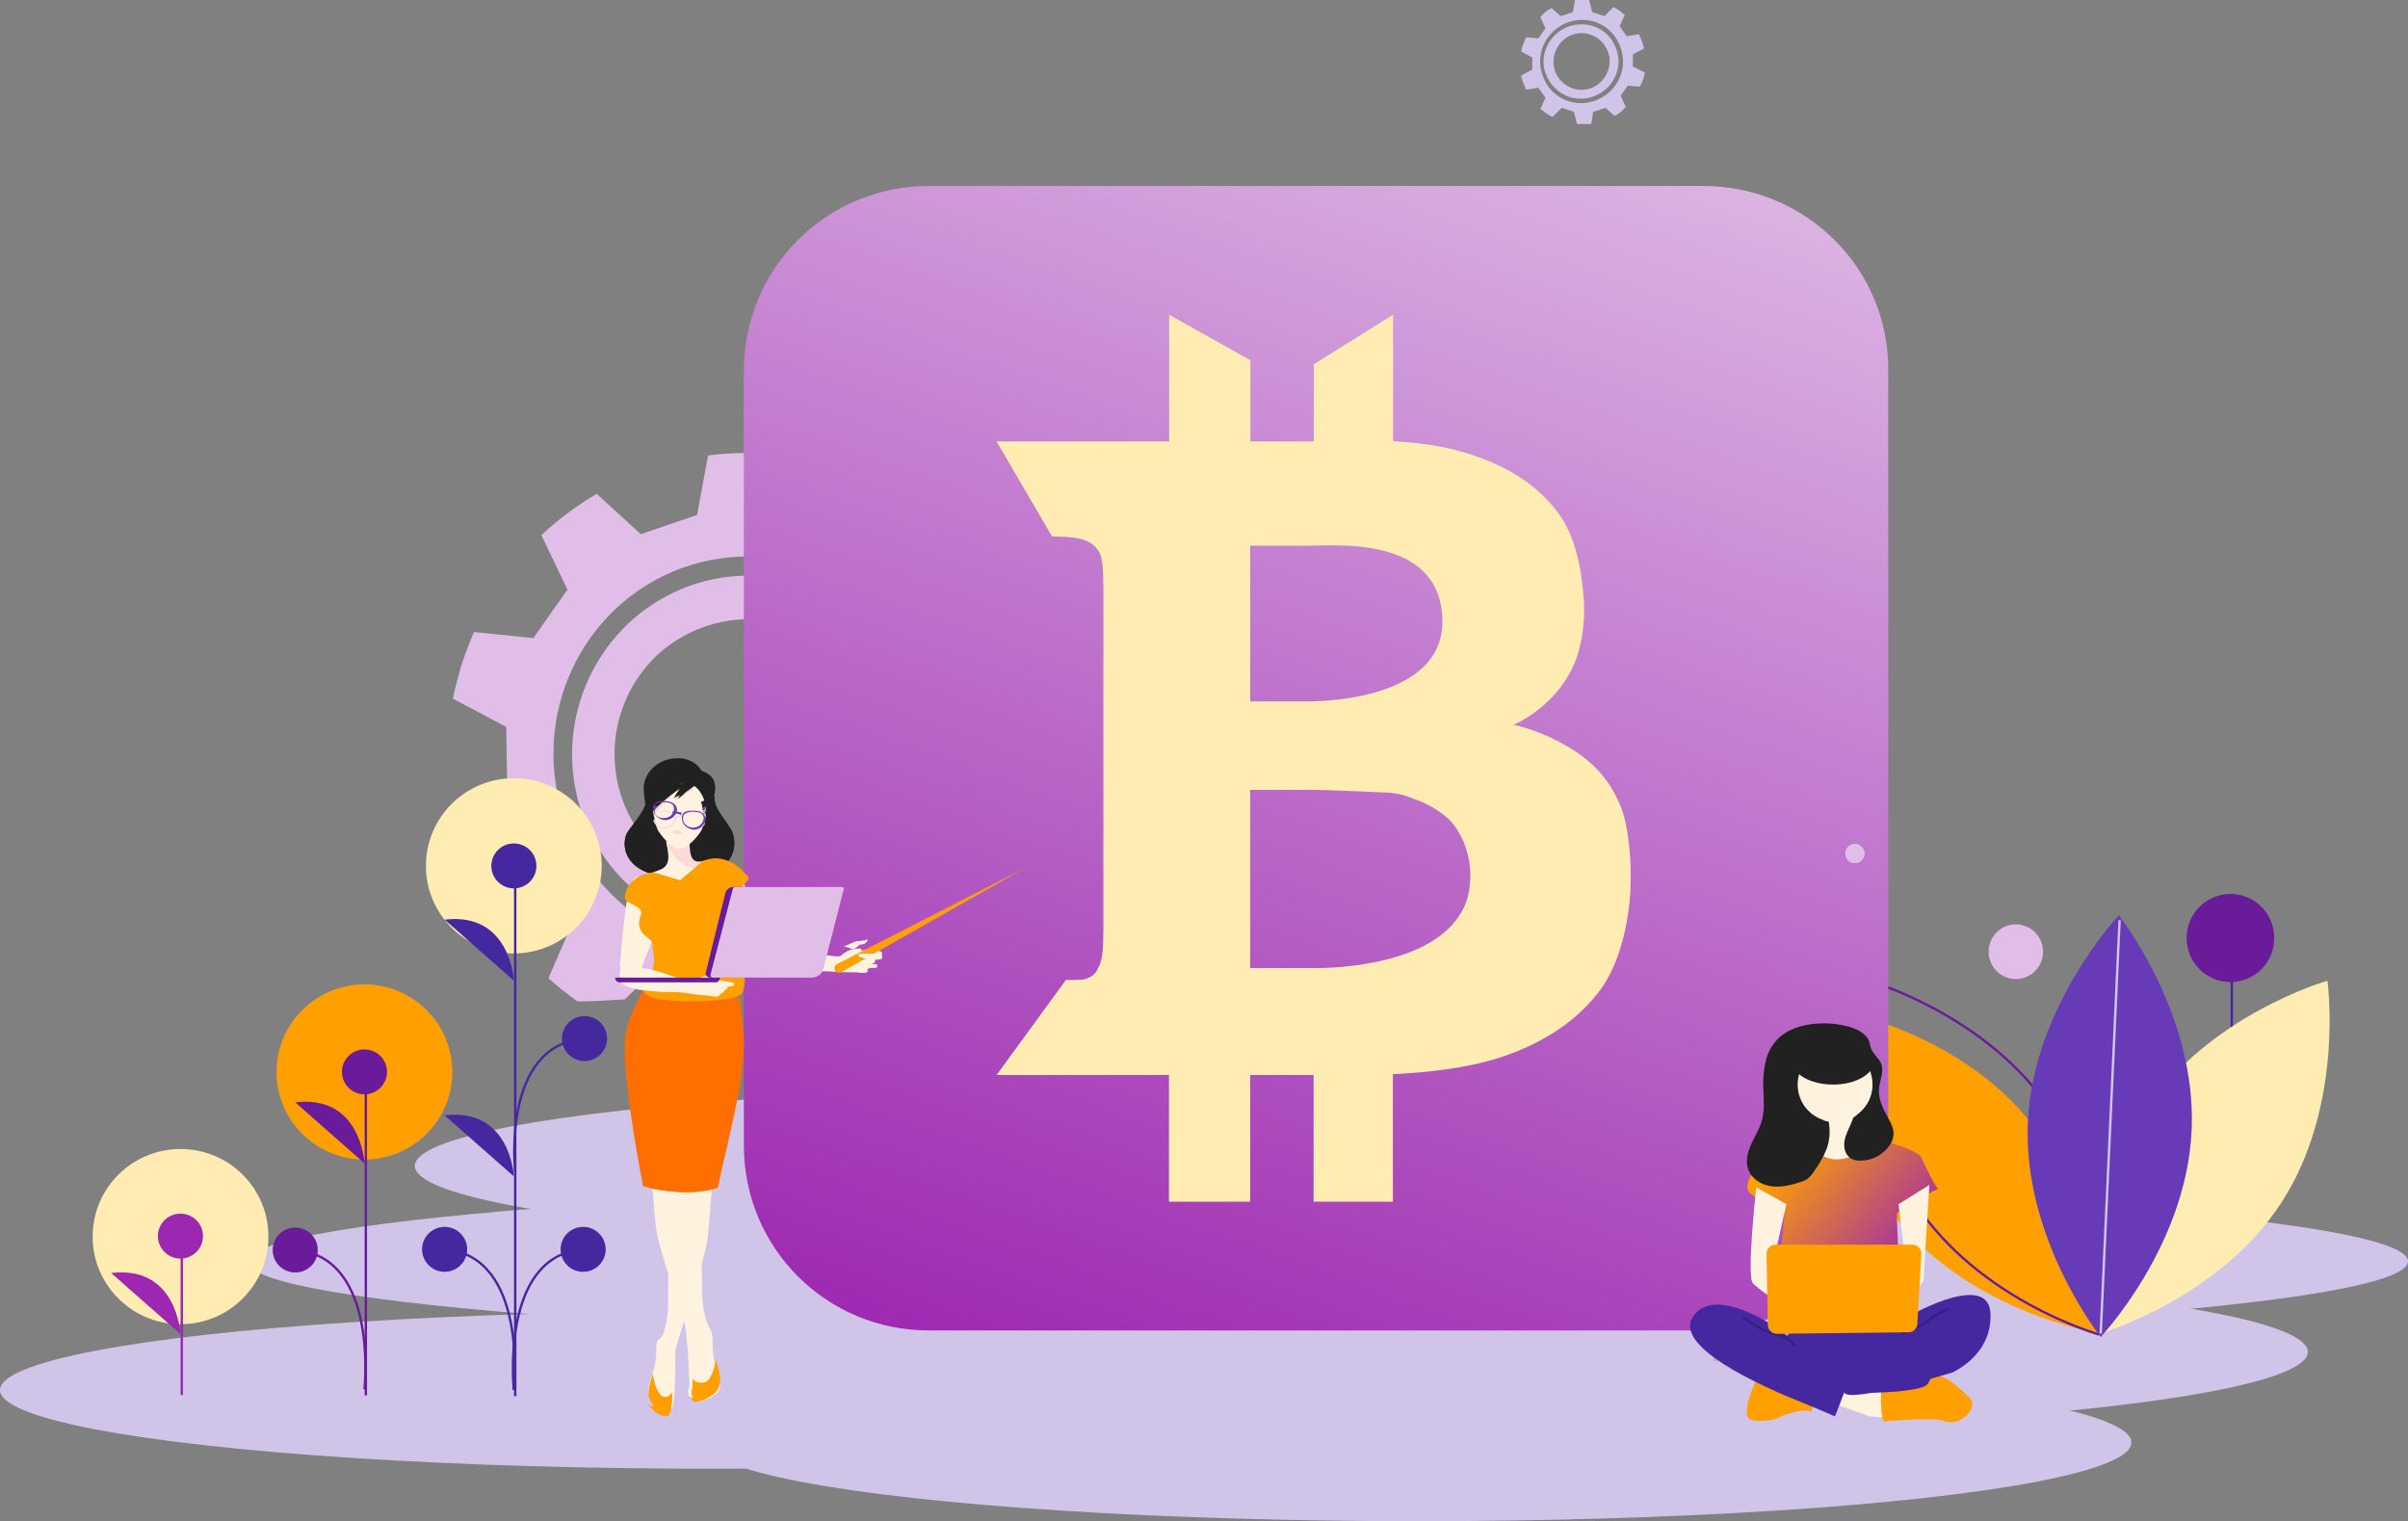 <?xml version="1.0" encoding="UTF-8"?>
<svg width="505px" height="319px" viewBox="0 0 505 319" version="1.1" xmlns="http://www.w3.org/2000/svg" xmlns:xlink="http://www.w3.org/1999/xlink">
    <rect x="0" y="0" width="505" height="319" fill="#808080" stroke="none"/>
    <!-- Generator: Sketch 64 (93537) - https://sketch.com -->
    <title>Feature2</title>
    <desc>Created with Sketch.</desc>
    <defs>
        <linearGradient x1="50%" y1="-23.288%" x2="5.909%" y2="100%" id="linearGradient-1">
            <stop stop-color="#E1BEE7" offset="0%"></stop>
            <stop stop-color="#9C27B0" offset="100%"></stop>
        </linearGradient>
        <linearGradient x1="12.809%" y1="23.406%" x2="87.189%" y2="76.594%" id="linearGradient-2">
            <stop stop-color="#FFA000" offset="0%"></stop>
            <stop stop-color="#9C27B0" offset="100%"></stop>
        </linearGradient>
    </defs>
    <g id="Landing" stroke="none" stroke-width="1" fill="none" fill-rule="evenodd">
        <g transform="translate(-782, -1529)" id="More-Feature">
            <g transform="translate(112, 1528)">
                <g id="Feature-1">
                    <g id="Feature2" transform="translate(669.5, 0.5)">
                        <ellipse id="Oval" fill="#D1C4E9" cx="237" cy="245" rx="149.5" ry="16.5"></ellipse>
                        <path d="M279.004,281.5 C404.082,281.5 505.5,274.189 505.5,265 C505.5,255.81 404.082,248.5 279.004,248.5 C159.416,248.5 53.14,255.81 52.5,265 C51.872,273.981 153.923,281.5 279.004,281.5 Z" id="Path" fill="#D1C4E9"></path>
                        <ellipse id="Oval_0" fill="#D1C4E9" cx="335" cy="284" rx="149.5" ry="16.5"></ellipse>
                        <ellipse id="Oval_1" fill="#D1C4E9" cx="150" cy="292" rx="149.5" ry="16.5"></ellipse>
                        <ellipse id="Oval_2" fill="#D1C4E9" cx="298" cy="303" rx="149.5" ry="16.5"></ellipse>
                        <g id="Group" transform="translate(383.5, 187.5)">
                            <ellipse id="Oval_3" fill="#E1BEE7" cx="39.759" cy="12.575" rx="5.709" ry="5.739"></ellipse>
                            <line x1="85.046" y1="75.045" x2="85.046" y2="9.703" id="Path_4" stroke="#4527A0" stroke-width="0.5"></line>
                            <ellipse id="Oval_5" fill="#6A1B9A" cx="84.764" cy="9.703" rx="9.193" ry="9.24"></ellipse>
                            <path d="M66.657,46.289 C53.377,66.757 57.019,92.79 57.019,92.79 C57.019,92.79 82.185,85.638 95.465,65.169 C108.745,44.701 105.102,18.668 105.102,18.668 C105.102,18.668 79.937,25.82 66.657,46.289 Z" id="Path_6" fill="#FFECB3" fill-rule="nonzero"></path>
                            <path d="M56.947,92.553 C56.947,92.553 56.625,92.5 56.028,92.38 C55.553,92.283 54.9,92.145 54.102,91.954 C46.971,90.264 28.01,84.551 15.609,69.528 C0.097,50.717 0.749,24.436 0.749,24.436 C0.749,24.436 24.473,28.311 40.105,45.204 C40.782,45.929 41.443,46.682 42.088,47.46 C55.585,63.828 56.842,85.85 56.947,91.294 C56.955,92.11 56.947,92.553 56.947,92.553 Z" id="Path_7" fill="#FFA000" fill-rule="nonzero"></path>
                            <path d="M47.382,46.289 C60.654,66.757 57.019,92.79 57.019,92.79 C57.019,92.79 31.854,85.638 18.574,65.169 C5.294,44.701 8.928,18.668 8.928,18.668 C8.928,18.668 34.102,25.82 47.382,46.289 Z" id="Path_8" stroke="#6A1B9A" stroke-width="0.5"></path>
                            <path d="M76.633,49.908 C75.585,74.321 57.551,93.365 57.551,93.365 C57.551,93.365 41.225,72.828 42.273,48.415 C43.329,24.002 61.355,4.958 61.355,4.958 C61.355,4.958 77.68,25.495 76.633,49.908 Z" id="Path_9" fill="#673AB7" fill-rule="nonzero"></path>
                            <line x1="57.551" y1="92.674" x2="61.516" y2="5.953" id="Path_10" stroke="#D1C4E9" stroke-width="0.5"></line>
                        </g>
                        <path d="M354.952,189.727 C354.952,189.727 347.606,181.624 333.124,187.856 C318.432,194.09 317.172,212.788 326.198,226.5 C326.198,226.5 344.668,222.76 354.323,209.464 C363.977,196.167 383.5,203.023 383.5,203.023 C383.5,203.023 371.742,182.871 354.952,189.727 Z" id="Path_11" fill="#E9F6FF"></path>
                        <path d="M332.958,187.856 C318.459,194.09 317.216,212.788 326.123,226.5 C337.723,189.104 354.5,189.727 354.5,189.727 C354.5,189.727 347.251,181.624 332.958,187.856 Z" id="Path_12" fill="#004EA0"></path>
                        <path d="M191.331,144.259 C183.537,125.212 161.844,116.323 143.099,124.153 C124.355,132.196 115.51,153.995 123.302,173.041 C131.095,192.089 152.788,200.977 171.533,192.935 C190.488,185.104 199.334,163.094 191.331,144.259 Z M168.163,184.681 C154.052,190.608 137.624,184.047 131.516,169.444 C125.619,155.053 132.358,138.545 146.469,132.619 C160.792,126.482 177.009,133.254 183.117,147.645 C189.224,162.036 182.485,178.544 168.163,184.681 Z M191.331,144.259 C183.537,125.212 161.844,116.323 143.099,124.153 C124.355,132.196 115.51,153.995 123.302,173.041 C131.095,192.089 152.788,200.977 171.533,192.935 C190.488,185.104 199.334,163.094 191.331,144.259 Z M168.163,184.681 C154.052,190.608 137.624,184.047 131.516,169.444 C125.619,155.053 132.358,138.545 146.469,132.619 C160.792,126.482 177.009,133.254 183.117,147.645 C189.224,162.036 182.485,178.544 168.163,184.681 Z M207.548,163.941 L207.337,151.455 L218.079,145.106 C217.026,140.45 215.341,135.794 213.445,131.349 L201.018,133.043 L193.436,123.096 L198.491,111.456 C194.911,108.281 191.12,105.53 186.907,103.414 L177.851,112.091 L166.057,108.281 L163.529,95.795 C158.685,95.372 153.841,95.372 148.997,96.007 L146.68,108.493 L134.886,112.514 L125.619,104.049 C121.406,106.588 117.615,109.34 114.035,112.726 L119.511,124.153 L112.35,134.312 L99.923,133.043 C98.87,135.37 98.028,137.699 97.185,140.238 C96.553,142.566 95.921,144.682 95.5,147.01 L106.663,152.937 L106.874,165.422 L96.132,171.772 C97.185,176.639 98.66,181.295 100.766,185.739 L113.192,184.047 L120.564,193.994 L115.51,205.633 C117.405,207.327 119.511,209.019 121.618,210.5 C124.776,210.5 128.146,210.289 131.516,210.077 L136.571,205.21 L146.68,208.385 C162.056,206.057 178.694,201.612 195.963,195.475 L194.7,192.723 L201.862,182.353 L214.288,183.623 C215.341,181.295 216.183,178.967 216.815,176.639 C217.447,174.311 218.079,171.983 218.5,169.655 L207.548,163.941 Z M173.217,196.745 C152.367,205.633 128.568,195.687 119.721,174.522 C111.086,153.359 120.774,129.233 141.626,120.344 C162.476,111.667 186.486,121.614 195.122,142.566 C203.757,163.73 194.068,187.856 173.217,196.745 Z M143.099,124.153 C124.355,132.196 115.51,153.995 123.302,173.041 C131.095,192.089 152.788,200.977 171.533,192.935 C190.277,185.104 199.123,163.094 191.331,144.259 C183.537,125.212 161.844,116.111 143.099,124.153 Z M168.163,184.681 C154.052,190.608 137.624,184.047 131.516,169.444 C125.619,155.053 132.358,138.545 146.469,132.619 C160.792,126.482 177.009,133.254 183.117,147.645 C189.224,162.036 182.485,178.544 168.163,184.681 Z M191.331,144.259 C183.537,125.212 161.844,116.323 143.099,124.153 C124.355,132.196 115.51,153.995 123.302,173.041 C131.095,192.089 152.788,200.977 171.533,192.935 C190.488,185.104 199.334,163.094 191.331,144.259 Z M168.163,184.681 C154.052,190.608 137.624,184.047 131.516,169.444 C125.619,155.053 132.358,138.545 146.469,132.619 C160.792,126.482 177.009,133.254 183.117,147.645 C189.224,162.036 182.485,178.544 168.163,184.681 Z M191.331,144.259 C183.537,125.212 161.844,116.323 143.099,124.153 C124.355,132.196 115.51,153.995 123.302,173.041 C131.095,192.089 152.788,200.977 171.533,192.935 C190.488,185.104 199.334,163.094 191.331,144.259 Z M168.163,184.681 C154.052,190.608 137.624,184.047 131.516,169.444 C125.619,155.053 132.358,138.545 146.469,132.619 C160.792,126.482 177.009,133.254 183.117,147.645 C189.224,162.036 182.485,178.544 168.163,184.681 Z" id="Shape_13" fill="#E1BEE7"></path>
                        <path d="M342.943,14.451 L342.943,11.914 L345.288,10.646 C345.075,9.589 344.648,8.744 344.222,7.687 L341.665,8.11 L340.173,5.996 L341.239,3.671 C340.599,3.037 339.746,2.403 338.894,1.98 L336.975,3.882 L334.418,3.037 L333.779,0.5 L330.796,0.5 L330.369,3.037 L327.811,3.882 L325.894,2.191 C325.041,2.614 324.189,3.248 323.549,4.094 L324.615,6.419 L323.123,8.532 L320.566,8.322 C320.352,8.744 320.139,9.378 319.926,9.801 C319.714,10.223 319.714,10.646 319.5,11.281 L321.845,12.548 L321.845,15.085 L319.5,16.354 C319.714,17.411 320.139,18.256 320.566,19.313 L323.123,18.891 L324.615,21.004 L323.549,23.329 C324.403,23.963 325.041,24.597 326.106,25.02 L328.025,23.117 L330.582,23.963 L331.221,26.5 L334.205,26.5 L334.632,23.963 L337.189,23.117 L339.107,24.809 C339.96,24.386 340.811,23.752 341.451,22.907 L340.385,20.58 L341.877,18.468 L344.435,18.678 C344.648,18.256 344.861,17.621 345.075,17.199 C345.288,16.777 345.288,16.142 345.5,15.719 L342.943,14.451 Z M335.484,21.427 C331.009,23.329 325.894,21.215 324.189,16.777 C322.271,12.338 324.403,7.264 328.877,5.362 C333.353,3.46 338.468,5.573 340.173,10.012 C342.09,14.451 339.96,19.524 335.484,21.427 Z M329.09,6.207 C325.041,7.898 323.123,12.548 324.828,16.354 C326.532,20.37 331.009,22.272 335.058,20.58 C339.107,18.891 341.025,14.24 339.32,10.435 C337.828,6.419 333.139,4.516 329.09,6.207 Z M334.418,18.891 C331.435,20.158 328.025,18.678 326.746,15.719 C325.467,12.76 326.96,9.167 329.943,7.898 C332.926,6.63 336.336,8.11 337.615,11.069 C338.894,14.028 337.402,17.621 334.418,18.891 Z" id="Shape_14" fill="#D1C4E9"></path>
                        <path d="M357.69,39.5 L195.303,39.5 C173.792,39.5 156.5,56.793 156.5,78.305 L156.5,240.695 C156.5,262.206 173.792,279.5 195.303,279.5 L357.69,279.5 C379.197,279.5 396.5,262.206 396.5,240.695 L396.5,78.305 C396.707,56.793 379.197,39.5 357.69,39.5 Z" id="Path_17" fill="url(#linearGradient-1)"></path>
                        <circle id="Oval_48" fill="#D1D9E8" cx="389.5" cy="179.5" r="2"></circle>
                        <circle id="Oval_49" fill="#E1BEE7" cx="389.5" cy="179.5" r="2"></circle>
                        <path d="M150.204,167.5 L136.01,167.5 C136.435,169.957 133.469,172.825 132.198,174.873 C130.715,176.921 130.503,184.5 143.001,184.5 C155.499,184.5 155.076,177.126 154.017,174.873 C152.957,172.825 149.779,169.957 150.204,167.5 Z" id="Path_50" fill="#212121" fill-rule="nonzero"></path>
                        <path d="M150.416,167.5 L148.086,167.5 C151.051,172.62 147.874,179.175 147.874,179.175 C147.874,179.175 146.391,175.897 145.756,176.512 C143.214,179.789 138.765,182.042 134.741,179.379 C132.834,178.151 132.623,175.897 132.834,174.054 C132.623,174.259 132.411,174.669 132.198,174.873 C130.715,176.921 130.504,184.5 143.002,184.5 C155.5,184.5 155.076,177.126 154.016,174.873 C153.17,172.825 149.992,169.957 150.416,167.5 Z" id="Path_51" fill="#212121" fill-rule="nonzero"></path>
                        <path d="M149.724,279.985 C149.512,279.143 148.878,278.512 148.455,276.828 C146.975,271.359 148.455,267.151 146.975,259.999 C146.763,258.526 145.918,257.264 146.13,255.791 C146.13,254.319 146.34,253.056 146.34,252.004 C146.34,250.952 145.918,249.69 145.706,248.427 C145.072,241.696 145.284,233.491 145.495,226.969 L134.5,221.5 C134.711,228.232 137.248,245.062 137.461,245.694 C138.729,252.004 138.306,252.846 138.941,258.316 C139.575,263.996 143.169,272.621 144.861,278.722 C145.495,280.825 145.918,290.083 145.918,291.766 C145.918,292.817 145.072,294.5 146.553,294.5 C147.821,294.5 150.993,293.238 151.415,291.766 C151.838,290.293 150.57,287.558 150.147,285.034 C149.724,282.298 150.147,281.037 149.724,279.985 Z" id="Path_52" fill="#FFF3E0"></path>
                        <path d="M141.214,259.419 C139.5,253.949 138.214,248.27 139.5,242.589 C140.999,236.698 139.714,230.388 140.999,224.287 L133.5,220.5 C133.714,227.232 136.285,244.062 136.5,244.693 C137.785,251.004 137.356,251.845 137.999,257.316 C138.642,262.995 142.286,271.62 144,277.722 C144.643,279.826 145.071,289.082 145.071,290.765 C145.071,291.817 144.214,293.5 145.714,293.5 C146.357,293.5 147.428,293.079 148.5,292.658 C148.286,287.609 145.714,282.561 145.499,277.512 C144.857,270.78 143.143,265.519 141.214,259.419 Z" id="Path_53" fill="#FFF3E0"></path>
                        <path d="M150.603,286.643 C150.392,287.595 150.18,288.738 149.335,289.69 C148.277,291.024 145.952,290.453 145.74,289.5 L145.74,291.024 C145.74,291.976 144.895,293.5 146.375,293.5 C147.644,293.5 150.814,292.356 151.238,291.024 C151.871,289.881 151.238,288.167 150.603,286.643 C150.814,286.452 150.603,286.452 150.603,286.643 Z" id="Path_54" fill="#FFA000"></path>
                        <path d="M150.599,285.679 C150.386,286.871 150.174,288.301 149.324,289.493 C149.324,289.732 149.111,289.732 148.899,289.97 L148.899,290.448 C148.262,292.83 146.137,293.545 145.5,293.545 C145.5,294.022 145.712,294.5 146.349,294.5 C147.625,294.5 150.811,293.069 151.236,291.4 C151.873,289.732 151.236,287.586 150.599,285.679 C150.811,285.44 150.599,285.44 150.599,285.679 Z" id="Path_55" fill="#FFA000"></path>
                        <path d="M147.553,181.47 C144.395,182.323 145.027,178.698 144.606,175.5 L140.184,176.992 C140.816,179.977 141.237,182.11 138.711,182.963 C137.237,183.603 135.131,184.243 133.869,184.455 C131.764,184.883 130.922,198.743 130.5,203.007 L134.29,204.5 C135.131,201.515 136.605,198.316 136.605,194.691 L154.5,186.161 C153.236,181.044 151.552,180.404 147.553,181.47 Z" id="Path_56" fill="#FFF3E0"></path>
                        <path d="M150.5,185.598 C150.5,185.598 155.806,198.192 157.643,200.5 L160.5,197.772 C159.479,195.463 157.847,187.698 155.398,183.5 L150.5,185.598 Z" id="Path_57" fill="#E8D7B9"></path>
                        <path d="M157.407,197.973 C156.151,195.658 156.361,191.868 156.57,191.447 C156.989,190.605 157.826,188.71 157.617,187.868 C156.989,185.341 153.431,186.394 153.012,184.71 L153.012,184.5 L150.5,185.552 C150.5,185.552 155.942,198.185 157.826,200.5 L159.5,199.026 C159.291,198.606 157.826,198.394 157.407,197.973 Z" id="Path_58" fill="#F0BF97"></path>
                        <path d="M182.032,200.491 C180.528,200.28 181.816,199.225 180.528,199.436 C179.24,199.436 177.952,199.859 176.879,200.914 C175.805,201.757 165.715,198.803 160.775,197.536 C159.058,197.115 156.696,200.491 157.77,201.335 C162.708,205.133 171.94,203.868 175.591,204.289 C178.381,204.5 179.884,204.289 180.958,204.5 C181.816,204.5 182.46,204.289 182.46,203.656 C182.89,203.656 183.32,203.234 183.32,202.601 C183.963,202.601 184.178,201.967 183.963,201.757 C184.823,201.757 185.681,201.757 185.467,201.124 C185.467,200.491 182.89,200.702 182.032,200.491 Z" id="Path_59" fill="#FFF3E0"></path>
                        <path d="M182.032,199.7 C181.816,199.7 181.602,199.7 181.173,199.9 C180.529,200.1 179.671,200.3 179.241,200.9 C178.382,201.699 177.308,202.5 176.45,202.3 C174.088,202.1 170.439,201.099 168.077,201.099 C165.716,200.9 163.354,200.1 160.993,199.299 C160.778,199.299 158.846,198.5 158.202,198.5 C157.773,198.899 157.128,199.9 157.773,200.5 C162.71,204.1 171.942,202.901 175.592,203.3 C176.666,203.3 180.314,203.5 180.958,203.5 C181.816,203.5 182.461,203.3 182.461,202.7 C182.89,202.7 183.32,202.3 183.32,201.699 C183.964,201.699 184.178,201.099 183.964,200.9 C184.823,200.9 185.681,200.9 185.467,200.3 C185.467,199.7 182.89,199.9 182.032,199.7 Z" id="Path_60" fill="#FFF3E0"></path>
                        <path d="M177.5,198.955 L179.239,199.5 C179.674,199.5 180.326,199.136 180.761,198.591 C181.848,198.591 182.282,198.227 182.5,197.5 C181.196,197.863 180.543,197.863 180.109,197.863 L177.5,198.955 Z" id="Path_61" fill="#FFF3E0"></path>
                        <path d="M147.869,181.067 C144.711,181.862 145.343,178.482 144.922,175.5 L140.5,176.891 C140.711,177.488 140.711,177.886 140.711,178.482 C141.974,180.271 144.29,182.857 146.396,182.459 C147.447,182.26 148.5,181.067 149.764,180.869 C150.605,180.869 151.658,180.869 152.5,181.067 C151.658,180.471 149.974,180.471 147.869,181.067 Z" id="Path_62" fill="#FFD8D8"></path>
                        <path d="M135.5,194.5 C135.5,195.128 135.5,195.965 135.278,196.593 C135.278,198.687 134.168,201.407 133.5,203.291 L135.056,203.5 C135.723,201.198 137.279,198.687 137.5,195.965 C136.834,195.756 135.5,194.71 135.5,194.5 Z" id="Path_63" fill="#FFF3E0"></path>
                        <path d="M145.648,163.097 C144.629,162.675 143.611,162.253 141.981,162.675 C138.519,163.097 137.5,166.262 137.5,169.216 L137.5,169.849 C137.5,170.693 137.5,171.326 137.705,171.959 C137.907,173.013 138.112,173.858 138.519,174.701 C138.926,175.334 141.166,178.5 143,178.5 C144.834,178.5 147.278,175.334 147.685,174.491 C147.889,173.858 148.093,173.013 148.296,171.959 C148.296,171.537 148.296,170.904 148.5,170.481 L148.5,169.637 C148.296,166.473 147.481,164.152 145.648,163.097 Z" id="Path_64" fill="#FFF3E0"></path>
                        <path d="M145.499,216.709 C142.13,223.849 142.761,228.258 142.972,237.916 C142.972,244.217 142.972,245.897 142.551,250.305 C142.34,251.565 142.13,252.826 141.919,253.876 C141.919,255.135 142.13,256.185 142.13,257.654 C142.34,259.334 141.499,260.594 141.287,261.854 C139.814,268.993 141.499,274.033 139.814,279.492 C139.393,281.172 138.761,281.172 138.34,281.802 C137.918,282.852 138.34,284.112 137.918,286.212 C137.498,288.941 136.024,291.461 136.655,292.93 C136.865,293.771 139.182,296.5 140.446,296.5 C141.919,296.5 141.708,293.98 141.919,292.93 C142.13,291.881 142.13,284.532 142.13,283.902 C142.34,281.802 148.025,266.054 148.868,260.384 C149.5,255.135 149.289,252.615 150.341,246.316 C152.026,237.916 153.289,230.358 153.5,223.009 L152.658,216.5 L145.499,216.709 Z" id="Path_65" fill="#FFF3E0"></path>
                        <path d="M140.33,293.577 C137.991,293.577 137.406,288.732 137.406,288.5 C136.822,290.578 136.237,292.423 136.626,293.577 C136.822,294.501 138.965,297.5 140.135,297.5 C141.5,297.5 141.304,294.73 141.5,293.577 L141.5,292.654 C141.109,293.116 140.719,293.577 140.33,293.577 Z" id="Path_66" fill="#FFA000"></path>
                        <path d="M140.071,293.452 C139.833,293.452 139.356,293.452 139.119,293.214 L139.119,294.167 C138.881,294.881 137.929,295.358 137.214,295.358 C136.977,295.358 136.738,295.119 136.5,295.119 C137.453,296.309 138.881,297.5 139.833,297.5 C141.5,297.5 141.261,294.642 141.5,293.452 L141.5,292.5 C141.023,292.976 140.547,293.452 140.071,293.452 Z" id="Path_67" fill="#FFA000"></path>
                        <path d="M154.852,208.765 C152.822,209.398 140.232,210.452 135.561,207.5 C135.155,209.608 131.5,213.614 131.5,220.149 C131.5,229.846 135.358,249.239 135.358,249.239 C135.358,249.239 144.09,251.769 150.384,249.662 C152.822,237.013 156.477,223.942 155.258,214.457 C155.461,214.246 154.852,208.976 154.852,208.765 Z" id="Path_68" fill="#FF6F00"></path>
                        <path d="M155.59,209.5 C155.59,209.5 155.59,209.707 155.59,209.5 C150.818,214.255 141.055,215.909 142.14,218.39 C143.008,220.044 150.384,221.904 151.686,222.938 C154.289,225.212 146.913,228.313 147.347,233.688 C147.564,236.17 146.262,240.718 145.611,243.198 C144.526,246.92 138.886,246.712 136.5,249.608 C139.319,250.227 146.045,251.26 151.035,249.608 C153.638,237.203 157.543,224.385 156.241,215.082 C156.241,214.875 155.808,210.327 155.59,209.5 Z" id="Path_69" fill="#FF6F00"></path>
                        <path d="M157.461,184.465 C152.608,178.29 147.755,181.172 147.755,181.172 C145.855,182.818 143.112,185.082 143.112,185.082 L137.627,183.435 C137.627,183.435 132.14,183.641 131.507,188.581 C131.296,190.227 135.727,190.227 134.883,192.491 C133.617,195.579 135.938,196.813 137.204,197.843 C137.627,200.519 137.837,202.164 137.415,203.605 C136.994,205.664 135.305,206.486 135.516,208.339 C135.938,211.426 154.507,210.809 155.984,208.956 C157.672,207.104 155.984,195.784 155.351,189.815 C154.718,186.522 157.883,185.287 157.461,184.465 Z" id="Path_70" fill="#FFA000"></path>
                        <path d="M141.551,174.869 C141.362,175.131 141.741,175.131 141.931,175.393 L143.069,175.393 C143.259,175.393 143.638,175.393 143.448,175.131 C143.448,175.131 142.879,174.607 142.5,174.607 C142.12,174.607 141.741,174.869 141.551,174.869 Z" id="Path_71" fill="#FFD8D8"></path>
                        <path d="M145.654,162.117 C144.638,161.681 143.622,161.244 141.996,161.681 C138.338,162.335 137.321,165.608 137.525,169.099 C137.525,169.973 137.525,170.627 137.729,171.5 C141.59,166.699 144.029,164.953 144.232,164.953 C144.029,165.827 142.607,168.008 142.607,168.008 C144.842,167.136 146.468,165.39 146.468,165.39 C147.484,166.263 148.093,167.572 148.5,168.664 C148.297,165.827 147.484,163.426 145.654,162.117 Z" id="Path_72" fill="#FFD8D8" fill-rule="nonzero"></path>
                        <path d="M147.677,162.19 C147.677,162.19 146.324,159.5 142.716,159.5 C138.206,159.5 135.5,162.81 135.5,165.707 C135.5,168.189 136.177,169.431 135.726,171.5 C140.461,166.327 143.618,164.673 143.618,164.673 C143.393,165.5 141.814,167.776 141.814,167.776 C144.295,166.948 146.099,165.293 146.099,165.293 C148.353,166.948 148.579,170.052 148.579,170.052 C149.932,168.604 150.833,166.741 150.383,164.879 C150.157,162.81 147.677,162.19 147.677,162.19 Z" id="Path_73" fill="#212121" fill-rule="nonzero"></path>
                        <path d="M136.5,171.5 C141.225,166.642 144.376,165.087 144.376,165.087 C144.151,165.864 142.575,168.002 142.575,168.002 C143.475,167.614 145.051,166.059 145.5,164.504 C140.1,164.31 136.5,171.306 136.5,171.5 Z" id="Path_74" fill="#212121" fill-rule="nonzero"></path>
                        <path d="M149.21,164.5 C149.781,166.155 149.21,168.224 147.5,168.637 C147.88,169.672 147.88,170.5 147.88,170.5 C149.021,169.052 149.781,167.189 149.401,165.327 C149.401,164.914 149.401,164.706 149.21,164.5 Z" id="Path_75" fill="#212121" fill-rule="nonzero"></path>
                        <path d="M147.462,170.945 C147.047,170.723 146.632,170.723 146.009,170.723 C145.179,170.723 144.349,170.723 143.934,171.39 C143.934,171.611 143.519,171.611 143.519,171.611 L142.273,171.611 C142.273,171.611 141.858,171.611 141.858,171.39 C141.443,170.723 140.612,170.5 139.783,170.5 L139.16,170.5 L138.952,170.723 L139.783,170.723 C141.235,170.723 141.858,171.167 141.858,172.056 C141.858,173.167 140.821,174.056 139.783,174.056 C138.745,174.056 137.915,173.167 137.707,172.278 L137.5,172.501 C137.707,173.389 138.537,174.278 139.783,174.278 C141.027,174.278 142.065,173.389 142.273,172.278 C142.481,172.056 142.896,171.833 143.103,171.833 C143.311,171.833 143.726,172.056 143.934,172.278 C143.934,173.389 144.972,174.5 146.216,174.5 C147.047,174.5 147.877,174.056 148.292,173.389 C148.292,172.944 148.292,172.278 148.5,171.833 L148.5,171.167 C147.877,170.945 147.67,170.945 147.462,170.945 Z M148.085,172.278 C148.085,173.389 147.047,174.278 146.009,174.278 C144.764,174.278 143.934,173.389 143.934,172.278 C143.934,171.39 144.556,170.945 146.009,170.945 C147.462,170.945 148.085,171.39 148.085,172.278 Z" id="Shape_76" fill="#FFD8D8" fill-rule="nonzero"></path>
                        <path d="M139.891,168.5 C138.805,168.5 137.5,168.5 137.5,170.055 C137.5,171.389 138.587,172.278 139.891,172.5 C141.196,172.5 142.283,171.611 142.5,170.277 C142.283,168.721 140.761,168.5 139.891,168.5 Z M139.674,172.055 C138.37,172.055 137.5,171.166 137.5,170.055 C137.5,169.167 138.153,168.721 139.674,168.721 C141.196,168.721 141.849,169.167 141.849,170.055 C141.849,171.166 140.978,172.055 139.674,172.055 Z" id="Shape_77" fill="#673AB7"></path>
                        <path d="M138.5,169.5 L137.5,169.5 L137.5,170.166 C137.5,170.166 137.642,170.166 137.642,170.389 C137.642,170.611 137.642,171.055 137.785,171.5 C137.785,171.5 137.785,170.389 137.929,170.166 C138.215,169.723 138.5,169.5 138.5,169.5 Z" id="Path_78" fill="#673AB7"></path>
                        <path d="M145.892,170.5 C144.805,170.5 143.5,170.5 143.5,172.056 C143.5,173.389 144.586,174.278 145.892,174.5 C147.195,174.5 148.283,173.611 148.5,172.278 C148.283,170.723 146.978,170.5 145.892,170.5 Z M145.892,174.056 C144.586,174.056 143.717,173.167 143.717,172.056 C143.717,171.167 144.37,170.723 145.892,170.723 C147.413,170.723 148.065,171.167 148.065,172.056 C148.065,173.167 146.978,174.056 145.892,174.056 Z" id="Shape_79" fill="#673AB7"></path>
                        <path d="M148.276,169.723 C148.121,169.723 147.655,169.723 147.5,169.5 C147.5,169.5 147.81,169.723 147.966,170.166 C148.121,170.611 148.121,171.5 148.121,171.5 C148.276,171.055 148.276,170.611 148.276,170.389 C148.276,170.166 148.276,170.166 148.431,170.166 C148.586,170.166 148.431,170.166 148.431,170.166 L148.431,169.723 L148.276,169.723 Z" id="Path_80" fill="#673AB7"></path>
                        <path d="M142.5,170.701 L141.9,170.701 C141.9,170.701 141.5,170.701 141.5,170.5 L141.7,171.5 C141.9,171.3 142.301,171.1 142.5,171.1 C142.7,171.1 143.1,171.3 143.3,171.5 L143.5,170.701 C143.5,170.9 143.1,170.9 143.1,170.9 C142.9,170.701 142.7,170.701 142.5,170.701 Z" id="Path_81" fill="#673AB7"></path>
                        <path d="M151.38,206.058 C150.133,205.872 151.38,205.122 150.133,205.122 C148.884,205.122 147.844,205.122 146.596,205.872 C146.181,206.246 145.557,206.058 144.932,206.058 C142.437,205.872 139.317,203.999 134.742,203.437 C133.286,203.25 132.454,202.688 130.79,202.5 C130.374,204.373 130.374,206.433 130.999,206.808 C132.87,208.119 136.405,208.306 138.902,208.493 C141.19,208.681 142.021,208.306 145.141,208.868 C147.636,209.243 149.092,209.243 150.133,209.43 C150.964,209.617 151.38,209.43 151.588,208.868 C152.004,208.868 152.42,208.493 152.42,208.119 C152.836,208.119 153.251,207.745 153.044,207.37 C153.876,207.37 154.5,207.37 154.5,206.808 C154.5,206.433 152.212,206.246 151.38,206.058 Z" id="Path" fill="#FFF3E0"></path>
                        <path d="M151.109,203.944 L148.5,204.833 L150.891,205.5 C151.109,205.278 151.327,204.833 151.761,204.611 C152.631,204.611 153.283,204.168 153.5,203.5 C152.196,203.944 151.544,203.944 151.109,203.944 Z" id="Path" fill="#E8D7B9"></path>
                        <path d="M129.5,205.5 C129.5,206 129.919,206.5 130.338,206.5 L150.663,206.5 C151.081,206.5 151.5,206 151.5,205.5 L129.5,205.5 Z" id="Path" fill="#6A1B9A"></path>
                        <path d="M152.638,187.7 L148.5,204.5 C148.5,204.7 148.5,205.5 149.535,205.5 L166.5,205.299 L166.5,186.5 L154.293,186.5 C153.466,186.5 152.845,187.1 152.638,187.7 Z" id="Path" fill="#6A1B9A"></path>
                        <path d="M176.991,186.5 L154.615,186.5 C154.401,186.5 154.188,186.7 154.188,186.9 L149.5,204.9 C149.5,205.299 149.713,205.5 149.925,205.5 L170.811,205.5 C171.875,205.5 172.941,204.7 173.155,203.7 L177.417,187.1 C177.629,186.9 177.417,186.5 176.991,186.5 Z" id="Path" fill="#E1BEE7"></path>
                        <path d="M175.583,203.981 C175.796,204.415 176.433,204.632 176.857,204.415 L215.5,182.5 L176.008,202.68 C175.583,202.896 175.371,203.547 175.583,203.981 Z" id="Path_82" fill="#FFA000" fill-rule="nonzero"></path>
                        <path d="M184.756,200.549 L182.277,200.549 C181.287,200.549 181.287,201.073 182.03,201.335 C183.021,201.335 183.765,201.596 184.756,201.335 C185.252,201.335 185.5,201.073 185.5,200.812 C185.5,200.812 185.252,200.549 184.756,200.549 Z" id="Path" fill="#FFF3E0"></path>
                        <path d="M184.148,200.5 L181.169,200.5 C180.317,200.5 180.317,201 180.955,201.251 C181.806,201.5 182.87,201.5 183.722,201.5 C184.148,201.5 184.36,201.251 184.36,201 C184.573,200.749 184.573,200.5 184.148,200.5 Z" id="Path" fill="#FFF3E0"></path>
                        <path d="M184.033,202.699 C183.1,202.699 182.165,202.5 181.232,202.5 C180.299,202.5 180.299,202.9 180.999,203.099 C181.933,203.299 182.867,203.5 183.8,203.5 C184.267,203.5 184.5,203.299 184.5,203.099 C184.5,202.9 184.5,202.699 184.033,202.699 Z" id="Path" fill="#FFF3E0"></path>
                        <path d="M181.957,203.701 C180.873,203.701 180.331,203.701 179.246,203.5 C178.161,203.5 178.433,203.9 178.974,204.101 C180.059,204.3 180.601,204.3 181.687,204.5 C182.23,204.5 182.5,204.3 182.5,204.101 C182.5,203.9 182.23,203.9 181.957,203.701 Z" id="Path" fill="#FFF3E0"></path>
                        <path d="M340.191,169.132 C338.112,164.357 334.912,160.164 328.514,156.635 C325.206,154.767 321.653,153.369 317.959,152.484 C320.444,151.329 322.731,149.787 324.732,147.916 C327.673,145.289 329.903,141.961 331.214,138.243 C332.421,134.464 332.914,130.494 332.669,126.535 C332.211,119.56 330.84,112.793 327.183,107.935 C323.527,103.077 318.374,99.341 311.559,96.725 C306.323,94.732 300.962,93.487 292.651,93.03 L292.651,66.5 L276.03,76.88 L276.03,93.071 L262.732,93.071 L262.732,76.049 L245.695,66.5 L245.695,93.071 L209.5,93.071 L221.135,113.001 C224.73,113.005 227.166,113.336 228.408,113.955 C229.568,114.451 230.521,115.331 231.109,116.446 C231.649,117.484 231.898,119.934 231.898,123.711 L231.898,195.62 C231.898,199.357 231.649,201.765 231.109,202.844 C230.569,203.924 230.278,204.879 228.989,205.46 C227.701,206.041 227.66,206 224.086,206 L224.044,206 L209.5,225.929 L245.653,225.929 L245.653,252.5 L262.69,252.5 L262.69,225.929 L275.988,225.929 L275.988,252.5 L292.61,252.5 L292.61,225.763 C303.414,225.222 311.102,223.811 317.294,221.486 C325.314,218.497 331.464,214.138 335.868,208.408 C340.273,202.679 342.06,193.919 342.434,187.15 C342.725,181.131 342.06,173.367 340.191,169.132 Z M262.69,115.491 L262.694,115.491 L262.694,114.939 L274.313,114.939 C280.85,114.939 302.633,112.764 302.994,130.537 C303.361,148.311 274.313,147.584 274.313,147.584 L262.694,147.584 L262.694,146.214 L262.69,146.214 L262.69,115.491 Z M262.69,166.142 L275.988,166.142 C278.69,166.142 287.981,166.554 291.363,166.708 C292.742,166.757 294.108,167 295.419,167.43 C295.897,167.592 296.35,167.774 296.84,167.978 C298.89,168.64 300.823,169.617 302.571,170.876 C303.71,171.628 304.712,172.569 305.534,173.658 C305.89,174.149 306.217,174.66 306.515,175.189 C307.301,176.519 307.885,177.959 308.247,179.462 C308.643,180.912 308.848,182.408 308.858,183.913 C308.858,187.146 308.26,189.825 306.785,192.092 C304.786,195.438 301.507,197.808 297.816,199.482 C288.275,203.816 275.988,203.509 275.988,203.509 L262.69,203.509 L262.69,166.142 Z" id="Shape_83" fill="#FFECB3" fill-rule="nonzero"></path>
                        <g id="Group" transform="translate(347.5, 214.5)">
                            <path d="M59.124,66.176 C46.419,71.991 30.056,71.579 30.056,71.579 L12.348,71.579 L12.348,68.176 C19.563,66.149 29.541,64.895 40.57,64.895 C46.777,64.874 52.978,65.301 59.124,66.176 Z" id="Path_84" fill-opacity="0.1" fill="#000000" fill-rule="nonzero"></path>
                            <path d="M80.412,76.035 C80.412,82.189 62.571,87.174 40.57,87.174 C18.568,87.174 0.728,82.189 0.728,76.035 C0.728,72.965 5.165,70.186 12.348,68.176 L12.348,71.579 L30.056,71.579 C30.056,71.579 46.419,71.991 59.124,66.176 C71.779,68.037 80.412,71.751 80.412,76.035 Z" id="Path_85" fill="#D1C4E9" fill-rule="nonzero"></path>
                            <rect id="Rectangle" fill="#2F2E41" x="28.706" y="6.675" width="16.952" height="17.093"></rect>
                            <path d="M35.01,18.764 C35.01,18.764 36.413,23.706 33.958,24.06 C32.434,24.299 30.99,24.905 29.748,25.825 L34.309,31.828 L42.727,31.828 L47.989,26.531 C47.989,26.531 40.973,21.235 42.377,18.057 C43.78,14.879 35.01,18.764 35.01,18.764 Z" id="Path_86" fill="#FFF3E0" fill-rule="nonzero"></path>
                            <polygon id="Path_87" fill="#FFF3E0" fill-rule="nonzero" points="37.115 80.199 45.184 83.023 50.795 83.377 50.445 78.433 38.869 74.988"></polygon>
                            <path d="M47.463,79.14 C47.463,79.14 47.463,84.083 48.165,84.083 C48.867,84.083 58.338,83.024 61.144,84.083 C63.951,85.142 68.16,81.258 66.056,79.14 C63.951,77.021 60.518,73.843 58.375,74.55 C56.233,75.256 47.463,77.021 47.463,77.021 L47.463,79.14 Z" id="Path_88" fill="#FFA000" fill-rule="nonzero"></path>
                            <path d="M21.68,74.55 C21.68,74.55 17.47,83.024 20.276,83.729 C23.083,84.436 26.24,83.377 26.591,83.024 C26.942,82.67 31.853,81.258 32.555,81.965 C33.256,82.67 33.256,79.14 33.256,79.14 L21.68,74.55 Z" id="Path_89" fill="#FFA000" fill-rule="nonzero"></path>
                            <path d="M28.849,64.588 C28.849,64.588 22.183,73.767 27.094,76.239 C32.005,78.711 55.509,78.711 57.263,76.239 C59.017,73.767 59.718,65.999 57.263,65.294 C54.807,64.588 28.849,64.588 28.849,64.588 Z" id="Path_90" fill="#4527A0" fill-rule="nonzero"></path>
                            <ellipse id="Oval_91" fill="#FFF3E0" cx="37.817" cy="13.114" rx="8.068" ry="8.12"></ellipse>
                            <path d="M25.188,25.825 L32.204,24.413 C32.204,24.413 33.958,30.062 39.571,29.002 C45.183,27.943 46.587,24.413 46.587,24.413 C46.587,24.413 50.796,26.178 51.147,26.178 C51.497,26.178 56.058,27.943 56.058,29.002 C56.058,29.002 58.514,34.298 59.216,35.005 C59.916,35.711 58.163,35.358 57.11,36.77 C56.058,38.183 55.006,40.654 52.901,40.654 C52.332,40.654 51.711,40.396 51.11,40.019 L50.796,40.654 L51.497,59.721 L25.538,59.014 L27.278,40.463 C26.219,40.289 24.89,40.001 24.486,39.595 C23.784,38.889 22.382,38.183 19.926,36.064 C17.47,33.946 25.188,25.825 25.188,25.825 Z" id="Path_92" fill="url(#linearGradient-2)" fill-rule="nonzero"></path>
                            <path d="M21.329,35.005 C21.329,35.005 19.224,53.718 20.628,55.131 C22.03,56.543 27.644,60.427 27.644,60.427 L27.644,56.19 L24.837,50.894 L27.644,38.535 L21.329,35.005 Z" id="Path_93" fill="#FFF3E0" fill-rule="nonzero"></path>
                            <path d="M57.636,34.475 C57.636,34.475 56.409,53.718 56.409,54.425 C56.409,55.131 53.251,57.602 52.199,57.602 C51.147,57.602 50.446,55.836 50.446,55.836 L52.901,53.012 L51.147,38.535 L57.636,34.475 Z" id="Path_94" fill="#FFF3E0" fill-rule="nonzero"></path>
                            <path d="M54.304,61.486 C54.304,61.486 70.09,52.659 70.441,61.486 C70.792,70.313 62.372,73.843 62.372,73.843 C62.372,73.843 40.623,80.408 39.746,78.008 C38.869,75.609 37.115,71.725 38.518,71.372 C39.921,71.019 41.675,70.313 42.377,71.019 C43.079,71.725 51.848,65.723 51.848,65.723 L54.304,61.486 Z" id="Path_95" fill="#4527A0" fill-rule="nonzero"></path>
                            <path d="M61.67,60.427 C61.67,60.427 58.514,61.839 57.461,62.899 C56.409,63.958 51.848,65.723 51.848,65.723" id="Path_96" stroke-opacity="0.2" stroke="#000000" stroke-width="0.5"></path>
                            <path d="M25.89,64.664 C25.89,64.664 12.559,55.131 7.999,62.191 C3.439,69.254 27.644,78.787 31.151,80.199 C34.659,81.611 37.817,83.024 37.817,83.024 C37.817,83.024 40.973,75.256 40.973,73.843 C40.973,72.431 38.518,72.431 37.817,72.431 C37.115,72.431 33.958,71.725 33.256,70.665 C32.555,69.606 25.89,64.664 25.89,64.664 Z" id="Path_97" fill="#4527A0" fill-rule="nonzero"></path>
                            <path d="M18.522,62.191 C18.522,62.191 22.03,65.017 25.188,65.723 C28.345,66.428 29.397,68.195 29.397,68.195" id="Path_98" stroke-opacity="0.2" stroke="#000000" stroke-width="0.5"></path>
                            <path d="M23.469,48.917 L23.75,63.866 C23.769,64.893 24.609,65.713 25.63,65.702 L53.27,65.389 C54.247,65.378 55.049,64.608 55.106,63.626 L55.945,48.989 C55.974,48.475 55.791,47.971 55.44,47.597 C55.089,47.222 54.6,47.01 54.088,47.01 L25.329,47.01 C24.829,47.01 24.351,47.211 24.001,47.571 C23.652,47.929 23.46,48.414 23.469,48.917 Z" id="Path_99" fill="#FFA000" fill-rule="nonzero"></path>
                            <path d="M20.272,25.914 C21.026,24.242 22.037,22.672 22.519,20.902 C23.096,18.781 22.872,16.535 22.803,14.336 C22.693,12.392 22.858,10.441 23.292,8.542 C23.733,6.635 24.723,4.9 26.138,3.556 C29.814,0.253 36.542,0.015 41.031,1.391 C42.801,1.933 44.686,2.966 45.124,4.774 C45.19,5.047 45.22,5.329 45.294,5.599 C45.662,6.946 47.031,7.798 47.524,9.103 C48.163,10.791 47.178,12.627 47.05,14.429 C46.899,16.532 47.926,18.519 48.939,20.365 C49.541,21.463 50.167,22.632 50.107,23.884 C50.057,24.569 49.85,25.233 49.503,25.824 C48.191,28.002 45.859,29.347 43.329,29.386 C42.52,29.451 41.711,29.259 41.017,28.836 C39.921,28.077 39.601,26.548 39.829,25.229 C40.057,23.91 40.722,22.718 41.243,21.486 C41.404,21.108 41.548,20.723 41.681,20.335 C45.017,18.46 46.528,14.44 45.259,10.812 C43.99,7.185 40.31,5.003 36.542,5.646 C32.774,6.29 30.015,9.57 30.005,13.417 C29.995,17.262 32.739,20.557 36.503,21.219 C36.896,23.212 36.717,25.276 35.988,27.17 C35.325,28.711 34.492,30.173 33.505,31.528 C33.101,32.222 32.564,32.827 31.923,33.309 C31.501,33.56 31.048,33.755 30.576,33.888 C28.594,34.53 26.508,35.045 24.447,34.757 C22.385,34.469 20.343,33.217 19.641,31.245 C19.025,29.517 19.52,27.586 20.272,25.914 Z" id="Path_100" fill="#212121" fill-rule="nonzero"></path>
                            <ellipse id="Oval_101" fill="#212121" cx="37.426" cy="8.554" rx="8.563" ry="4.883"></ellipse>
                        </g>
                        <g id="Group" transform="translate(19.5, 163.5)">
                            <ellipse id="Oval_102" fill="#FFECB3" cx="88.755" cy="18.569" rx="18.433" ry="18.367"></ellipse>
                            <ellipse id="Oval_103" fill="#FFA000" cx="57.423" cy="61.797" rx="18.433" ry="18.367"></ellipse>
                            <ellipse id="Oval_104" fill="#FFECB3" cx="18.861" cy="96.319" rx="18.433" ry="18.367"></ellipse>
                            <line x1="19.129" y1="129.537" x2="19.129" y2="96.218" id="Path_105" stroke="#9C27B0" stroke-width="0.5"></line>
                            <ellipse id="Oval_106" fill="#9C27B0" cx="18.845" cy="96.218" rx="4.729" ry="4.712"></ellipse>
                            <path d="M18.845,116.754 C18.845,116.754 18.169,102.276 4.321,103.959 L18.845,116.754 Z" id="Path_107" fill="#9C27B0" fill-rule="nonzero"></path>
                            <line x1="89.05" y1="129.771" x2="89.05" y2="18.637" id="Path_108" stroke="#4527A0" stroke-width="0.5"></line>
                            <ellipse id="Oval_109" fill="#4527A0" cx="88.766" cy="18.584" rx="4.729" ry="4.712"></ellipse>
                            <ellipse id="Oval_110" fill="#4527A0" cx="74.243" cy="98.99" rx="4.729" ry="4.712"></ellipse>
                            <path d="M88.766,42.651 C88.766,42.651 88.091,28.175 74.243,29.857 L88.766,42.651 Z" id="Path_111" fill="#4527A0" fill-rule="nonzero"></path>
                            <path d="M88.766,83.692 C88.766,83.692 88.091,69.215 74.243,70.898 L88.766,83.692 Z" id="Path_112" fill="#4527A0" fill-rule="nonzero"></path>
                            <path d="M88.766,128.475 C88.766,128.475 91.806,100.336 74.243,98.99" id="Path_113" stroke="#4527A0" stroke-width="0.5"></path>
                            <ellipse id="Oval_114" fill="#4527A0" cx="103.292" cy="98.99" rx="4.729" ry="4.712"></ellipse>
                            <path d="M88.769,128.475 C88.769,128.475 85.729,100.336 103.292,98.99" id="Path_115" stroke="#4527A0" stroke-width="0.5"></path>
                            <ellipse id="Oval_116" fill="#4527A0" cx="103.579" cy="54.793" rx="4.729" ry="4.712"></ellipse>
                            <path d="M89.056,82.777 C89.056,82.777 86.016,56.139 103.579,54.793" id="Path_117" stroke="#4527A0" stroke-width="0.5"></path>
                            <line x1="57.723" y1="129.614" x2="57.723" y2="61.776" id="Path_118" stroke="#6A1B9A" stroke-width="0.5"></line>
                            <ellipse id="Oval_119" fill="#6A1B9A" cx="57.439" cy="61.776" rx="4.729" ry="4.712"></ellipse>
                            <path d="M57.439,80.965 C57.439,80.965 56.764,66.488 42.916,68.171 L57.439,80.965 Z" id="Path_120" fill="#6A1B9A" fill-rule="nonzero"></path>
                            <path d="M57.439,128.319 C57.439,128.319 60.479,100.48 42.916,99.134" id="Path_121" stroke="#6A1B9A" stroke-width="0.5"></path>
                            <ellipse id="Oval_122" fill="#6A1B9A" cx="42.916" cy="99.134" rx="4.729" ry="4.712"></ellipse>
                        </g>
                    </g>
                </g>
            </g>
        </g>
    </g>
</svg>
